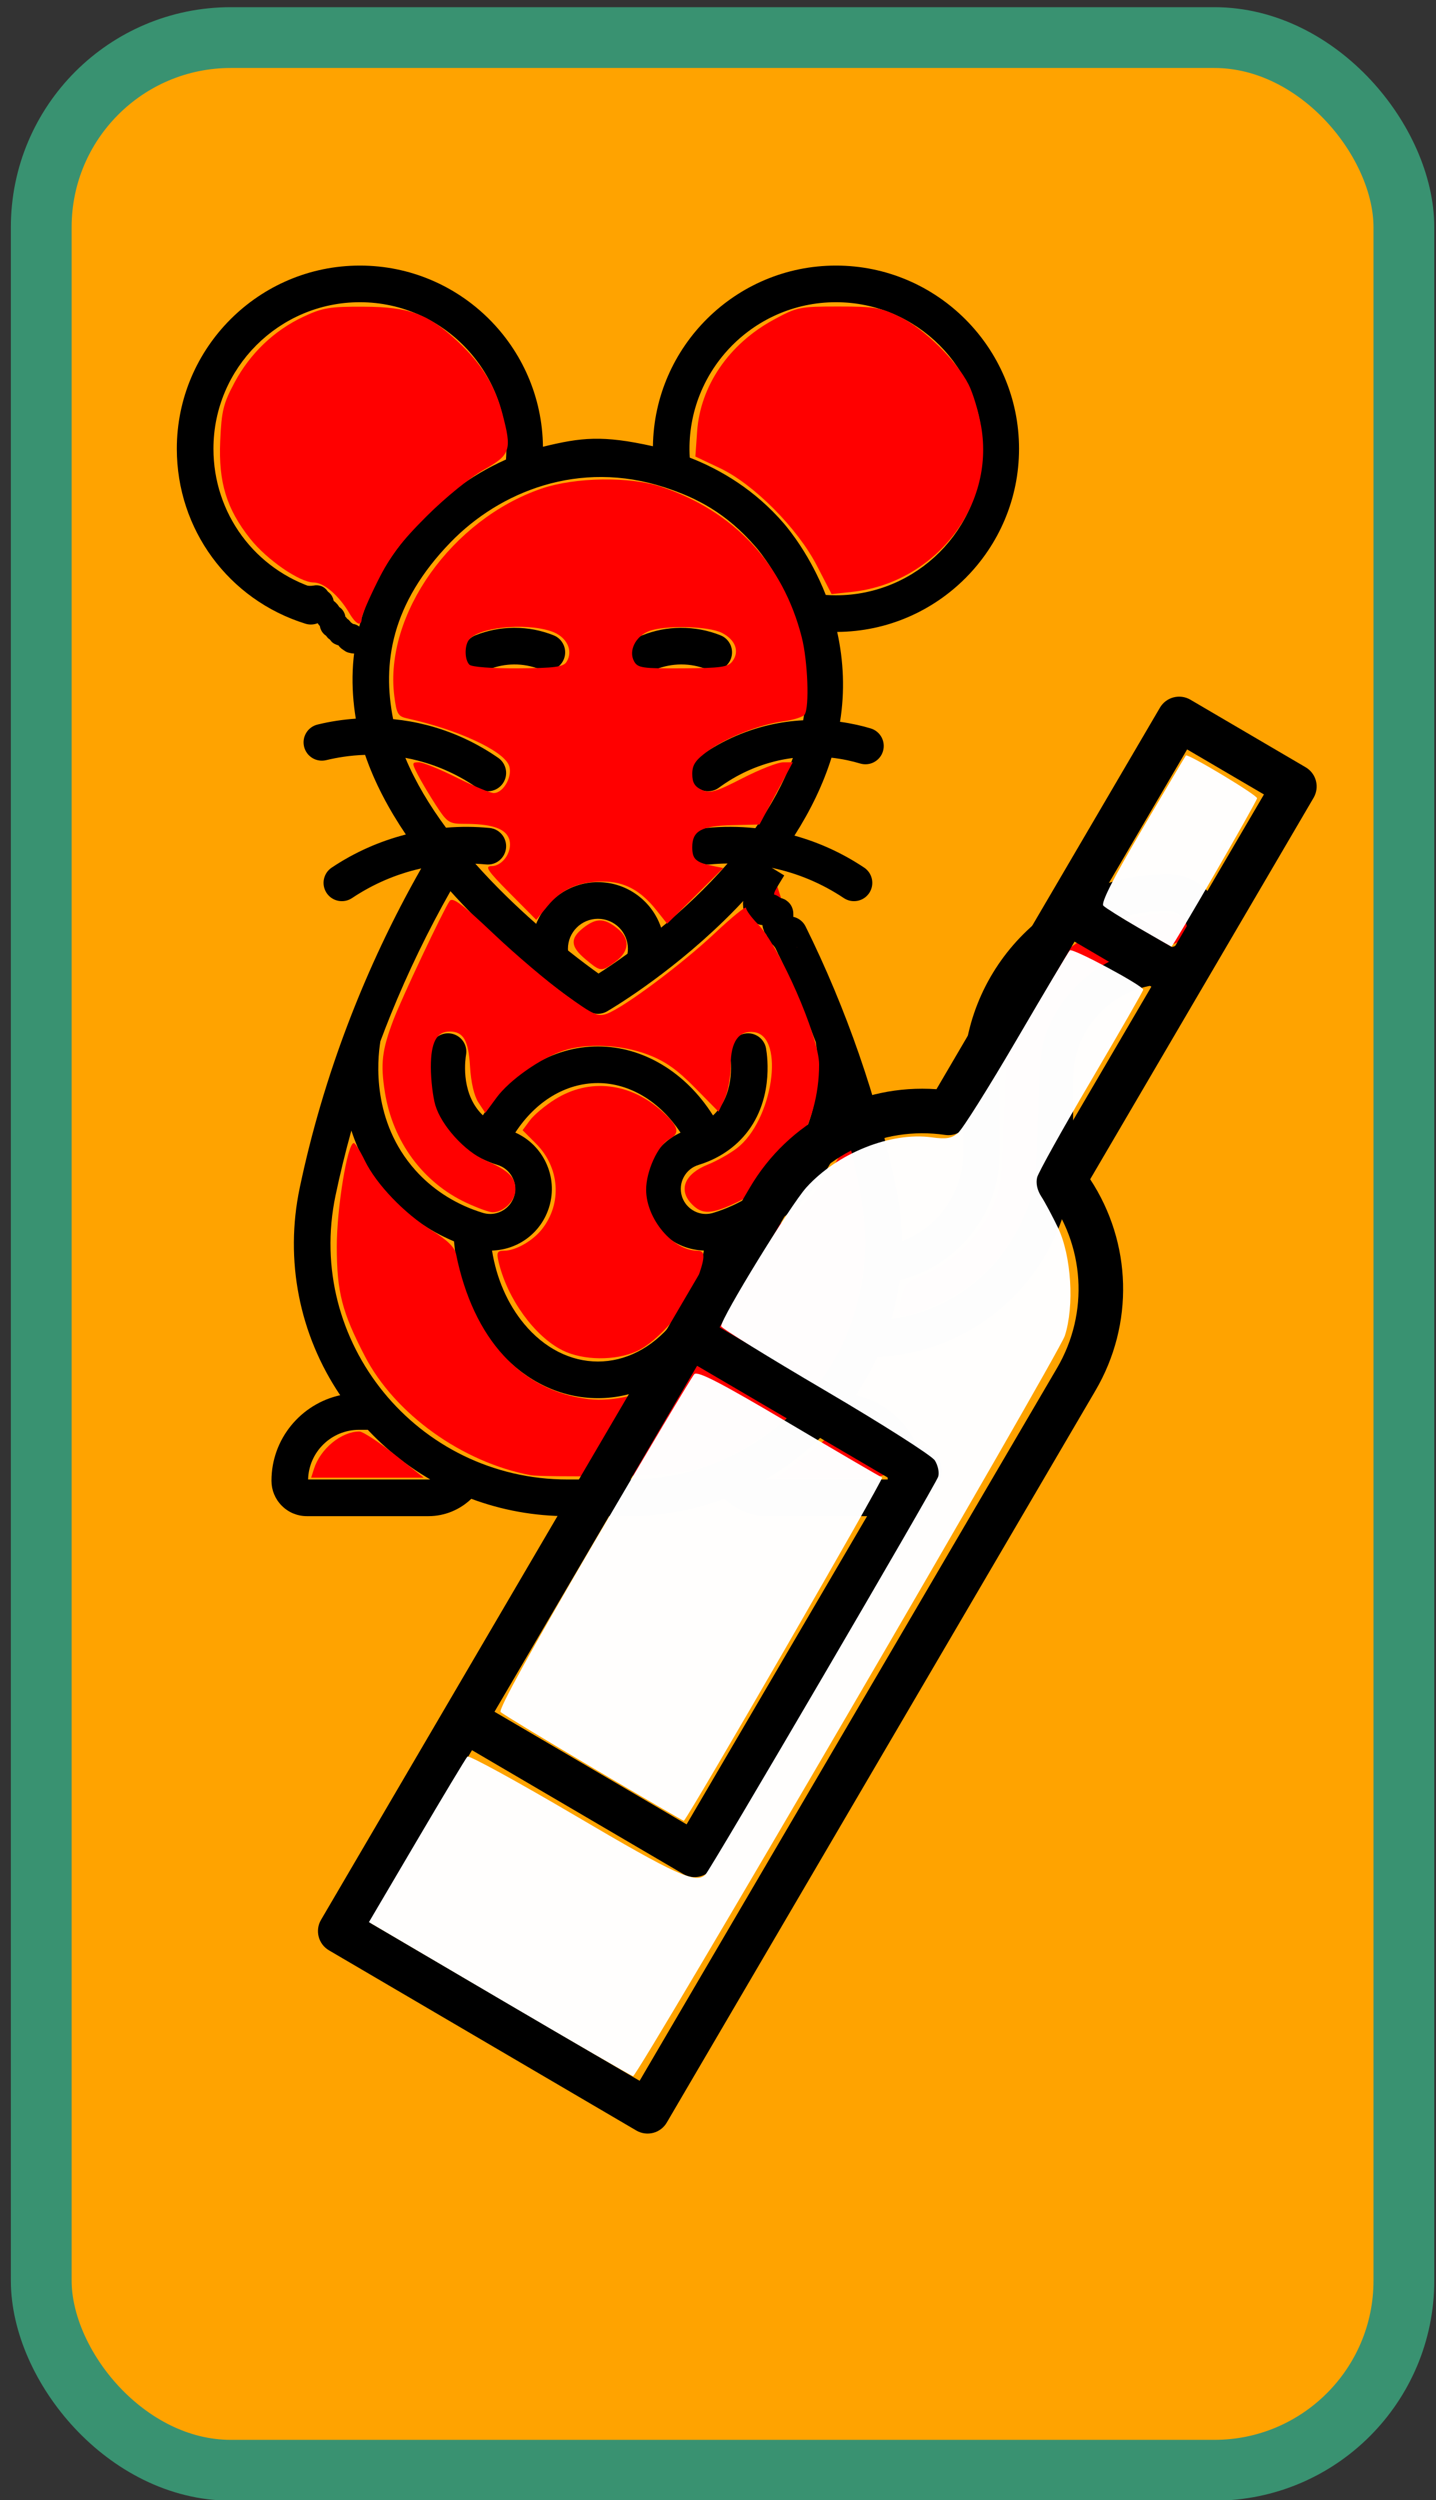 <?xml version="1.0" encoding="UTF-8" standalone="no"?>
<!-- Created with Inkscape (http://www.inkscape.org/) -->

<svg
   xmlns:dc="http://purl.org/dc/elements/1.1/"
   xmlns:cc="http://creativecommons.org/ns#"
   xmlns:rdf="http://www.w3.org/1999/02/22-rdf-syntax-ns#"
   xmlns:svg="http://www.w3.org/2000/svg"
   xmlns="http://www.w3.org/2000/svg"
   xmlns:sodipodi="http://sodipodi.sourceforge.net/DTD/sodipodi-0.dtd"
   xmlns:inkscape="http://www.inkscape.org/namespaces/inkscape"
   width="5cm"
   height="8.7cm"
   viewBox="0 0 50 87"
   version="1.1"
   id="svg8"
   inkscape:version="0.92.4 (5da689c313, 2019-01-14)"
   sodipodi:docname="libro1.svg">
  <rect x="0" y="0" width="50" height="87" fill="#333333" stroke="none"/>
  <defs
     id="defs2" />
  <sodipodi:namedview
     id="base"
     pagecolor="#ffffff"
     bordercolor="#666666"
     borderopacity="1.0"
     inkscape:pageopacity="0.0"
     inkscape:pageshadow="2"
     inkscape:zoom="1.979899"
     inkscape:cx="101.40691"
     inkscape:cy="152.69338"
     inkscape:document-units="mm"
     inkscape:current-layer="g5442"
     showgrid="false"
     inkscape:pagecheckerboard="true"
     units="cm"
     fit-margin-top="0"
     fit-margin-left="0"
     fit-margin-right="0"
     fit-margin-bottom="0"
     inkscape:window-width="1920"
     inkscape:window-height="986"
     inkscape:window-x="-11"
     inkscape:window-y="-11"
     inkscape:window-maximized="1" />
  <g
     inkscape:label="Capa 1"
     inkscape:groupmode="layer"
     id="layer1"
     transform="translate(0,-210)">
    <g
       id="g4628"
       transform="matrix(0.209,0,0,0.209,8.891,240.811)" />
    <g
       id="g4630"
       transform="matrix(0.209,0,0,0.209,8.891,240.811)" />
    <g
       id="g4632"
       transform="matrix(0.209,0,0,0.209,8.891,240.811)" />
    <g
       id="g4634"
       transform="matrix(0.209,0,0,0.209,8.891,240.811)" />
    <g
       id="g4636"
       transform="matrix(0.209,0,0,0.209,8.891,240.811)" />
    <g
       id="g4638"
       transform="matrix(0.209,0,0,0.209,8.891,240.811)" />
    <g
       id="g4640"
       transform="matrix(0.209,0,0,0.209,8.891,240.811)" />
    <g
       id="g4642"
       transform="matrix(0.209,0,0,0.209,8.891,240.811)" />
    <g
       id="g4644"
       transform="matrix(0.209,0,0,0.209,8.891,240.811)" />
    <g
       id="g4646"
       transform="matrix(0.209,0,0,0.209,8.891,240.811)" />
    <g
       id="g4648"
       transform="matrix(0.209,0,0,0.209,8.891,240.811)" />
    <g
       id="g4650"
       transform="matrix(0.209,0,0,0.209,8.891,240.811)" />
    <g
       id="g4652"
       transform="matrix(0.209,0,0,0.209,8.891,240.811)" />
    <g
       id="g4654"
       transform="matrix(0.209,0,0,0.209,8.891,240.811)" />
    <g
       id="g4656"
       transform="matrix(0.209,0,0,0.209,8.891,240.811)" />
    <g
       id="g5442">
      <rect
         ry="6.6"
         rx="6.6"
         y="211.308"
         x="1.436"
         height="84.657"
         width="47.446"
         id="rect4620"
         style="opacity:1;fill:#ffa300;fill-opacity:1;stroke:#399271;stroke-width:2.116;stroke-linecap:round;stroke-linejoin:round;stroke-miterlimit:4;stroke-dasharray:none;stroke-opacity:1" />
      <g
         transform="translate(-46.416,27.497)"
         id="g4762">
        <g
           id="g4685"
           transform="matrix(0.085,0,0,0.085,49.024,191.745)">
          <path
             id="path4683"
             d="m 190.557,165.314 c 3.76,1.496 8.191,-0.3 9.741,-4.196 1.531,-3.849 -0.348,-8.21 -4.196,-9.742 -5.126,-2.04 -10.517,-3.073 -16.027,-3.073 -0.119,0 -0.24,0 -0.36,0.001 -5.392,0.044 -10.667,1.078 -15.677,3.072 -3.849,1.532 -5.727,5.894 -4.195,9.742 1.532,3.849 5.896,5.728 9.742,4.195 3.277,-1.304 6.727,-1.98 10.253,-2.009 3.706,-0.033 7.293,0.647 10.719,2.01 z M 447.75,249.18 c -46.234,0 -83.85,37.615 -83.85,83.85 v 30.05 c 0,16.404 -10.316,30.735 -25.096,36.343 -0.082,-7.268 -0.88,-14.6 -2.394,-21.814 -7.705,-36.708 -20.465,-73.443 -37.081,-107.001 -1.838,-3.712 -6.34,-5.23 -10.05,-3.392 -3.712,1.839 -5.23,6.338 -3.392,10.05 4.74,9.568 9.183,19.439 13.204,29.338 1.525,3.754 2.98,7.541 4.401,11.341 1.321,8.407 3.188,32.693 -14.345,52.384 -7.262,8.154 -16.843,14.209 -27.706,17.511 -0.979,0.297 -1.985,0.448 -2.991,0.448 -4.475,0 -8.51,-2.995 -9.813,-7.284 -0.797,-2.623 -0.524,-5.399 0.767,-7.817 1.291,-2.418 3.447,-4.189 6.07,-4.986 5.057,-1.537 12.343,-4.783 18.344,-11.521 12.45,-13.982 9.93,-32.572 9.298,-36.156 -0.718,-4.079 -4.604,-6.806 -8.688,-6.085 -4.079,0.719 -6.804,4.608 -6.084,8.688 0.258,1.465 2.29,14.573 -5.729,23.579 -0.395,0.444 -0.805,0.852 -1.219,1.248 -11.115,-17.622 -28.569,-28.262 -47.146,-28.262 -18.553,0 -35.995,10.621 -47.118,28.215 -0.398,-0.384 -0.793,-0.775 -1.174,-1.203 -8.019,-9.005 -5.986,-22.113 -5.729,-23.579 0.72,-4.079 -2.005,-7.969 -6.084,-8.688 -4.075,-0.718 -7.969,2.005 -8.688,6.085 -0.632,3.584 -3.152,22.175 9.297,36.156 6.001,6.739 13.289,9.985 18.345,11.521 5.415,1.646 8.481,7.39 6.837,12.804 -1.304,4.289 -5.339,7.284 -9.814,7.284 -1.006,0 -2.012,-0.151 -2.989,-0.447 -0.649,-0.197 -1.293,-0.406 -1.933,-0.623 -0.046,-0.018 -0.094,-0.03 -0.14,-0.047 -10.011,-3.418 -18.839,-9.211 -25.634,-16.842 -17.777,-19.963 -15.612,-44.654 -14.292,-52.727 1.381,-3.685 2.795,-7.357 4.275,-10.999 7.026,-17.305 15.233,-34.235 24.428,-50.477 25.488,28.392 54.128,47.544 56.28,48.965 2.374,1.568 5.427,1.656 7.885,0.235 0.981,-0.567 24.312,-14.155 47.94,-37.168 7.279,-7.09 13.765,-14.304 19.455,-21.598 10.578,2.191 20.553,6.369 29.582,12.398 3.41,2.277 8.082,1.404 10.402,-2.071 2.3,-3.445 1.373,-8.102 -2.072,-10.402 -8.824,-5.894 -18.415,-10.289 -28.563,-13.101 6.76,-10.565 11.844,-21.242 15.18,-31.906 4.556,0.514 8.542,1.427 11.755,2.388 3.972,1.187 8.147,-1.068 9.335,-5.037 1.187,-3.968 -1.068,-8.147 -5.036,-9.334 -3.497,-1.046 -7.739,-2.05 -12.559,-2.702 2.025,-12.493 1.473,-24.942 -1.164,-36.804 41.122,-0.274 74.494,-33.802 74.494,-74.987 0,-41.355 -33.645,-75 -75,-75 -41.012,0 -74.422,33.093 -74.974,73.976 -20.725,-4.63 -29.426,-3.614 -45.047,0.205 C 191.287,33.204 157.831,0 116.75,0 c -41.355,0 -75,33.645 -75,75 0,33.039 21.179,61.823 52.7,71.627 3.854,1.199 8.146,-0.932 9.39,-4.934 1.229,-3.956 -0.979,-8.159 -4.935,-9.389 C 73.69,124.462 56.75,101.433 56.75,75 c 0,-33.084 26.916,-60 60,-60 34.673,0 62.406,29.746 59.836,64.412 -15.515,6.838 -26.778,16.538 -33.465,23.434 -27.626,28.487 -32.235,57.144 -28.054,82.65 -5.259,0.361 -10.506,1.159 -15.669,2.415 -4.024,0.979 -6.494,5.035 -5.516,9.06 0.979,4.024 5.028,6.498 9.061,5.516 4.256,-1.035 9.693,-1.962 15.933,-2.172 3.886,11.397 9.76,22.355 16.693,32.609 -10.818,2.779 -21.031,7.319 -30.377,13.561 -3.445,2.3 -4.372,6.958 -2.072,10.402 2.319,3.474 6.996,4.346 10.402,2.071 8.588,-5.735 18.024,-9.8 28.049,-12.082 0.096,-0.022 0.193,-0.038 0.29,-0.06 -23.117,40.586 -40.182,85.152 -49.77,130.793 -6.223,29.624 -0.178,60.031 16.587,84.882 -16.082,3.531 -28.157,17.883 -28.157,35.01 0,3.874 1.509,7.516 4.226,10.232 2.73,2.752 6.379,4.268 10.274,4.268 h 49.851 c 6.587,0 12.871,-2.624 17.513,-7.104 12.451,4.648 25.8,7.103 39.515,7.103 h 24.7 c 13.894,0 27.202,-2.525 39.494,-7.126 4.644,4.494 10.939,7.126 17.537,7.126 h 49.851 c 3.896,0 7.544,-1.516 10.252,-4.246 2.739,-2.738 4.248,-6.38 4.248,-10.254 0,-17.11 -12.052,-31.45 -28.111,-34.999 3.349,-4.955 6.307,-10.191 8.831,-15.663 44.547,-1.92 80.2,-38.747 80.2,-83.757 v -30.05 c 0,-21.422 17.428,-38.85 38.85,-38.85 12.406,0 22.5,-10.093 22.5,-22.5 0,-12.407 -10.096,-22.501 -22.502,-22.501 z m -221.388,32.555 c -4.94,3.585 -9.066,6.331 -11.869,8.126 -2.899,-2.073 -7.254,-5.284 -12.486,-9.441 -0.015,-0.239 -0.047,-0.482 -0.047,-0.719 0,-6.764 5.514,-12.266 12.291,-12.266 6.777,0 12.291,5.502 12.291,12.266 -0.001,0.677 -0.062,1.357 -0.18,2.034 z M 311.75,15 c 33.084,0 60,26.916 60,60 0,33.084 -26.916,60 -60,60 -1.396,0 -2.785,-0.05 -4.16,-0.145 -6.287,-15.997 -14.836,-26.553 -17.21,-29.303 C 278.525,91.827 264.584,83.579 251.862,78.623 249.782,44.14 277.235,15 311.75,15 Z M 135.368,201.539 c 1.7,0.315 3.424,0.687 5.174,1.142 8.683,2.255 16.867,6.023 24.326,11.2 3.369,2.338 8.057,1.544 10.438,-1.885 2.362,-3.403 1.518,-8.076 -1.885,-10.438 -8.916,-6.188 -18.709,-10.694 -29.107,-13.396 -4.572,-1.187 -9.243,-2.008 -13.959,-2.466 -4.496,-22.736 -0.925,-47.188 23.535,-72.409 20.13,-20.757 52.659,-33.954 87.711,-22.482 12.884,4.217 25.174,10.363 37.428,24.55 1.365,1.58 10.331,12.36 15.988,28.807 0.037,0.113 0.074,0.226 0.117,0.337 4.636,11.972 5.641,28.195 3.186,41.668 -4.42,0.227 -9.084,0.821 -13.942,1.949 -10.646,2.472 -20.556,7.032 -29.454,13.554 -3.341,2.449 -4.064,7.142 -1.615,10.483 2.466,3.364 7.171,4.043 10.482,1.616 7.254,-5.316 15.321,-9.031 23.979,-11.042 2.16,-0.501 4.27,-0.863 6.333,-1.13 -3.738,10.214 -9.119,19.841 -15.37,28.739 -6.663,-0.706 -13.39,-0.738 -20.105,-0.081 -4.123,0.403 -7.138,4.072 -6.735,8.194 0.403,4.122 4.063,7.14 8.194,6.734 2.423,-0.237 4.846,-0.36 7.267,-0.387 -8.892,10.185 -18.488,19.05 -27.222,26.27 -3.624,-10.814 -13.853,-18.632 -25.88,-18.632 -11.44,0 -21.253,7.073 -25.303,17.069 -7.969,-7.008 -16.674,-15.347 -24.924,-24.62 1.464,0.067 2.928,0.157 4.392,0.3 4.123,0.411 7.791,-2.612 8.194,-6.734 0.402,-4.123 -2.612,-7.791 -6.735,-8.194 -5.965,-0.583 -11.936,-0.608 -17.863,-0.116 -6.678,-9.031 -12.502,-18.655 -16.645,-28.6 z m 58.92,183.825 c 3.739,-12.309 -2.417,-25.303 -13.879,-30.409 8.38,-12.818 20.61,-20.265 33.841,-20.265 13.024,0 25.466,7.613 33.836,20.3 -11.412,5.131 -17.533,18.093 -13.801,30.374 3.177,10.458 12.502,17.548 23.351,17.89 -1.833,11.448 -6.372,21.902 -13.184,30.08 -8.254,9.909 -18.979,15.366 -30.202,15.366 -11.224,0 -21.95,-5.459 -30.205,-15.372 -6.81,-8.178 -11.348,-18.628 -13.18,-30.071 10.88,-0.312 20.239,-7.412 23.423,-17.893 z M 144.87,497 H 95.525 c 0.267,-11.267 9.515,-20.35 20.845,-20.35 h 3.617 c 7.566,8.061 16.181,14.879 25.564,20.306 -0.226,0.015 -0.45,0.044 -0.681,0.044 z m 188.105,0 H 283.63 c -0.253,0 -0.5,-0.03 -0.749,-0.048 9.529,-5.504 18.168,-12.361 25.654,-20.302 h 3.595 c 11.33,0 20.578,9.083 20.845,20.35 z M 226.6,497 h -24.7 c -61.877,-10e-4 -107.672,-56.586 -95.131,-116.309 1.87,-8.906 4.045,-17.771 6.484,-26.571 2.816,8.688 7.463,17.752 14.97,26.184 7.378,8.286 16.634,14.831 27.076,19.197 3.184,36.384 28.309,64.199 58.95,64.199 30.628,0 55.75,-27.8 58.948,-64.167 10.472,-4.366 19.754,-10.923 27.152,-19.229 7.473,-8.392 12.11,-17.411 14.93,-26.062 2.425,8.76 4.589,17.584 6.451,26.449 C 334.124,439.71 288.048,497.224 226.6,497 Z M 447.75,279.18 c -29.692,0 -53.85,24.157 -53.85,53.85 v 30.05 c 0,34.755 -25.891,63.56 -59.395,68.185 1.486,-5.15 2.604,-10.453 3.33,-15.876 23.784,-5.809 41.065,-27.318 41.065,-52.308 v -30.05 c 0,-37.964 30.886,-68.85 68.85,-68.85 4.136,0 7.5,3.364 7.5,7.5 0,4.136 -3.364,7.499 -7.5,7.499 z M 237.943,165.314 c 3.279,-1.305 6.729,-1.98 10.254,-2.009 0.078,-0.001 0.157,-0.001 0.236,-0.001 3.604,0 7.131,0.676 10.482,2.01 3.76,1.497 8.192,-0.299 9.742,-4.195 1.531,-3.848 -0.347,-8.21 -4.195,-9.742 -5.236,-2.084 -10.73,-3.099 -16.389,-3.072 -5.391,0.044 -10.664,1.077 -15.676,3.071 -3.849,1.531 -5.728,5.893 -4.196,9.742 1.533,3.849 5.897,5.727 9.742,4.196 z"
             inkscape:connector-curvature="0" />
        </g>
        <path
           style="opacity:1;fill:#ff0000;fill-opacity:1;stroke:none;stroke-width:0;stroke-linecap:round;stroke-linejoin:round;stroke-miterlimit:4;stroke-dasharray:none;stroke-opacity:1"
           d="m 293.527,66.864 c 0.468,-2.047 0.704,-2.292 3.219,-3.334 3.503,-1.452 6.965,-4.843 8.664,-8.488 1.257,-2.696 1.368,-3.513 1.657,-12.233 0.261,-7.862 0.482,-9.783 1.391,-12.11 2.962,-7.581 8.908,-12.651 16.614,-14.168 3.652,-0.718 5.493,-0.39 5.954,1.061 0.547,1.723 -0.942,2.823 -4.226,3.12 -5.656,0.513 -11.112,4.477 -13.626,9.899 -1.226,2.645 -1.345,3.533 -1.635,12.197 -0.263,7.883 -0.482,9.776 -1.399,12.11 -2.407,6.129 -6.671,10.502 -12.628,12.952 -4.256,1.75 -4.597,1.664 -3.986,-1.007 z"
           id="path4708"
           inkscape:connector-curvature="0"
           transform="matrix(0.265,0,0,0.265,0,210)" />
        <path
           style="opacity:1;fill:#ff0000;fill-opacity:1;stroke:none;stroke-width:2.033;stroke-linecap:round;stroke-linejoin:round;stroke-miterlimit:4;stroke-dasharray:none;stroke-opacity:1"
           d="m 221.046,-23.257 c -1.365,-2.31 -3.348,-4.013 -4.674,-4.013 -1.832,0 -6.171,-2.993 -8.368,-5.773 -3.084,-3.902 -4.15,-7.382 -3.915,-12.789 0.173,-3.981 0.407,-4.938 1.887,-7.703 2.046,-3.824 5.191,-6.828 9.035,-8.63 2.521,-1.182 3.475,-1.341 7.917,-1.32 6.04,0.028 8.491,0.938 12.421,4.615 3.043,2.846 4.832,5.737 5.799,9.37 1.298,4.875 1.107,5.456 -2.452,7.444 -1.784,0.997 -5.012,3.619 -7.471,6.069 -3.387,3.375 -4.788,5.231 -6.44,8.531 -1.161,2.32 -2.111,4.532 -2.111,4.917 0,1.128 -0.729,0.807 -1.629,-0.718 z"
           id="path4718"
           inkscape:connector-curvature="0"
           transform="matrix(0.265,0,0,0.265,0,210)" />
        <path
           style="opacity:1;fill:#ff0000;fill-opacity:1;stroke:none;stroke-width:2.033;stroke-linecap:round;stroke-linejoin:round;stroke-miterlimit:4;stroke-dasharray:none;stroke-opacity:1"
           d="m 282.489,-29.479 c -2.554,-4.935 -8.302,-10.708 -12.764,-12.818 l -3.204,-1.515 0.231,-3.283 c 0.422,-6.009 4.184,-11.499 10.062,-14.686 3.054,-1.656 3.411,-1.729 8.492,-1.729 4.767,0 5.59,0.141 8.138,1.393 3.176,1.56 7.366,5.69 8.976,8.847 0.585,1.146 1.332,3.654 1.661,5.573 1.797,10.478 -6.117,20.524 -17.073,21.673 l -2.59,0.272 z"
           id="path4720"
           inkscape:connector-curvature="0"
           transform="matrix(0.265,0,0,0.265,0,210)" />
        <g
           id="g4737">
          <path
             transform="matrix(0.265,0,0,0.265,0,210)"
             inkscape:connector-curvature="0"
             id="path4704"
             d="m 261.382,15.741 c -2.081,-2.608 -4.204,-3.738 -7.029,-3.74 -3.184,-0.003 -5.407,0.982 -7.242,3.209 l -1.501,1.821 -3.499,-3.526 c -2.887,-2.909 -3.304,-3.526 -2.387,-3.526 1.609,0 2.951,-2.22 2.26,-3.737 -0.577,-1.266 -2.362,-1.819 -5.869,-1.819 -1.939,0 -2.205,-0.175 -3.654,-2.399 -0.859,-1.32 -1.941,-3.138 -2.404,-4.041 -0.806,-1.573 -0.801,-1.641 0.123,-1.641 0.531,0 2.781,0.909 5.001,2.02 2.22,1.111 4.4,2.02 4.845,2.02 1.332,0 2.585,-2.359 1.97,-3.708 -0.89,-1.952 -6.828,-4.664 -13.35,-6.097 -1.199,-0.263 -1.39,-0.599 -1.685,-2.957 -1.334,-10.678 7.561,-23.187 19.356,-27.222 4.401,-1.505 11.631,-1.607 15.754,-0.222 9.52,3.199 15.966,10.103 18.424,19.73 0.799,3.129 1.027,9.208 0.382,10.17 -0.204,0.305 -1.419,0.694 -2.7,0.865 -3.211,0.429 -7.517,2.111 -9.993,3.905 -1.637,1.186 -2.073,1.822 -2.073,3.025 0,1.131 0.322,1.67 1.253,2.094 1.086,0.495 1.796,0.292 5.343,-1.526 2.249,-1.153 4.658,-2.097 5.352,-2.097 h 1.262 l -2.186,4.085 -2.186,4.085 -3.585,0.082 c -4.054,0.092 -5.254,0.753 -5.254,2.892 0,1.569 0.465,2.003 2.621,2.448 l 1.447,0.298 -3.681,3.655 -3.681,3.655 z m -11.791,-32.579 c 0.948,-1.503 0.01,-3.358 -2.038,-4.034 -3.556,-1.174 -9.769,-0.481 -10.843,1.209 -0.549,0.863 -0.483,2.584 0.122,3.189 0.3,0.3 2.99,0.502 6.385,0.48 4.792,-0.032 5.959,-0.187 6.374,-0.845 z m 21.813,-0.102 c 0.943,-1.29 0.385,-2.793 -1.375,-3.703 -1.755,-0.908 -7.488,-1.05 -9.604,-0.238 -1.758,0.675 -2.704,2.567 -1.969,3.94 0.48,0.896 1.069,0.983 6.406,0.948 5.045,-0.034 5.972,-0.168 6.541,-0.947 z"
             style="opacity:1;fill:#ff0000;fill-opacity:1;stroke:none;stroke-width:0;stroke-linecap:round;stroke-linejoin:round;stroke-miterlimit:4;stroke-dasharray:none;stroke-opacity:1" />
          <path
             transform="matrix(0.265,0,0,0.265,0,210)"
             inkscape:connector-curvature="0"
             id="path4706"
             d="m 249.086,73.576 c -3.703,-1.833 -7.326,-6.859 -8.434,-11.7 -0.268,-1.17 -0.153,-1.389 0.727,-1.389 1.507,0 3.772,-1.286 4.989,-2.834 2.674,-3.399 2.342,-8.103 -0.791,-11.237 l -1.757,-1.757 0.967,-1.304 c 0.532,-0.717 2.026,-1.962 3.321,-2.767 4.498,-2.797 9.855,-2.189 14.042,1.594 2.181,1.97 2.41,2.867 0.934,3.657 -1.477,0.79 -3.032,4.19 -3.032,6.629 0,3.842 3.526,8.019 6.769,8.019 1.068,0 1.019,0.913 -0.23,4.25 -1.262,3.372 -5.021,7.689 -7.791,8.948 -2.794,1.269 -7.026,1.222 -9.713,-0.109 z"
             style="opacity:1;fill:#ff0000;fill-opacity:1;stroke:none;stroke-width:0;stroke-linecap:round;stroke-linejoin:round;stroke-miterlimit:4;stroke-dasharray:none;stroke-opacity:1" />
          <path
             transform="matrix(0.265,0,0,0.265,0,210)"
             inkscape:connector-curvature="0"
             id="path4710"
             d="m 216.401,89.15 c 0.84,-2.656 3.595,-4.924 5.98,-4.924 0.448,0 2.531,1.364 4.629,3.03 l 3.814,3.03 h -7.391 -7.391 z"
             style="opacity:1;fill:#ff0000;fill-opacity:1;stroke:none;stroke-width:0;stroke-linecap:round;stroke-linejoin:round;stroke-miterlimit:4;stroke-dasharray:none;stroke-opacity:1" />
          <path
             transform="matrix(0.265,0,0,0.265,0,210)"
             inkscape:connector-curvature="0"
             id="path4712"
             d="m 280.073,88.101 c 1.628,-1.202 3.272,-2.566 3.653,-3.03 1.392,-1.698 5.498,-0.383 7.123,2.281 1.778,2.916 1.739,2.935 -6.356,2.935 h -7.379 z"
             style="opacity:1;fill:#ff0000;fill-opacity:1;stroke:none;stroke-width:0;stroke-linecap:round;stroke-linejoin:round;stroke-miterlimit:4;stroke-dasharray:none;stroke-opacity:1" />
          <path
             inkscape:connector-curvature="0"
             id="path4714"
             d="m 56.394,203.322 c 0.312,0 0.624,0 0.935,0 0.045,0 0.134,-0.044 0.134,0 0,0.044 -0.165,-0.032 -0.134,0 0.07,0.07 0.197,0.063 0.267,0.134 0.032,0.032 -0.02,0.094 0,0.134 0.056,0.113 0.211,0.155 0.267,0.267 0.02,0.04 -0.032,0.102 0,0.134 0.032,0.032 0.102,-0.032 0.134,0 0.063,0.063 -0.063,0.204 0,0.267 0.032,0.032 0.102,-0.032 0.134,0 0.032,0.032 -0.032,0.102 0,0.134 0.032,0.032 0.102,-0.032 0.134,0 0.032,0.032 -0.032,0.102 0,0.134 0.032,0.032 0.094,-0.02 0.134,0 0.056,0.028 0.077,0.105 0.134,0.134 0.04,0.02 0.134,-0.044 0.134,0 0,0.045 -0.134,-0.044 -0.134,0 0,0.063 0.077,0.105 0.134,0.134 0.04,0.02 0.134,-0.045 0.134,0 0,0.044 -0.178,0 -0.134,0 0.223,0 0.445,0 0.668,0"
             style="fill:none;stroke:#000000;stroke-width:0.865;stroke-linecap:butt;stroke-linejoin:miter;stroke-miterlimit:4;stroke-dasharray:none;stroke-opacity:1" />
          <path
             inkscape:connector-curvature="0"
             id="path4716"
             d="m 73.268,212.69 c -0.423,0.69 -0.437,0.679 -0.437,1.189 0,0.045 -0.032,0.102 0,0.134 0.032,0.032 0.102,-0.032 0.134,0 0.032,0.032 -0.032,0.102 0,0.134 0.063,0.063 0.188,-0.04 0.267,0 0.056,0.028 0.077,0.105 0.134,0.134 0.04,0.02 0.102,-0.032 0.134,0 0.027,0.027 -0.026,0.348 0,0.401 0.028,0.056 0.105,0.077 0.134,0.134 0.02,0.04 -0.032,0.102 0,0.134 0.032,0.032 0.102,-0.032 0.134,0 0.032,0.032 -0.032,0.102 0,0.134 0.032,0.032 0.102,-0.032 0.134,0 0.032,0.032 -0.032,0.102 0,0.134 0.032,0.032 0.102,-0.032 0.134,0 0.132,0.132 -0.274,0.267 0.134,0.267"
             style="fill:#ff0000;stroke:#000000;stroke-width:1.065;stroke-linecap:butt;stroke-linejoin:miter;stroke-miterlimit:4;stroke-dasharray:none;stroke-opacity:1" />
          <path
             transform="matrix(0.265,0,0,0.265,0,210)"
             inkscape:connector-curvature="0"
             id="path4722"
             d="m 236.445,54.195 c -5.712,-2.659 -9.68,-8.039 -10.717,-14.53 -0.596,-3.734 -0.387,-5.514 1.117,-9.483 1.07,-2.826 6.498,-14.309 7.382,-15.618 0.383,-0.566 1.604,0.342 5.787,4.306 2.916,2.763 7.165,6.366 9.442,8.005 3.695,2.66 4.284,2.926 5.474,2.475 2.274,-0.863 9.846,-6.516 14.149,-10.565 2.257,-2.124 4.104,-3.618 4.104,-3.321 0,0.297 0.683,1.239 1.518,2.093 2.884,2.951 8.078,14.826 8.078,18.471 0,7.923 -4.228,14.985 -10.845,18.115 -3.288,1.556 -4.49,1.614 -5.823,0.281 -1.887,-1.887 -1.052,-4.015 2.065,-5.262 1.152,-0.461 2.858,-1.42 3.79,-2.131 4.723,-3.602 6.389,-14.663 2.298,-15.249 -2.014,-0.288 -3.102,1.233 -3.102,4.336 0,1.512 -0.359,3.506 -0.798,4.431 l -0.798,1.681 -3.117,-3.168 c -2.322,-2.361 -3.889,-3.463 -6.147,-4.326 -3.478,-1.328 -8.024,-1.546 -11.112,-0.531 -2.988,0.981 -7.09,3.859 -8.783,6.162 l -1.489,2.025 -0.905,-1.382 c -0.563,-0.86 -0.978,-2.642 -1.098,-4.716 -0.199,-3.437 -0.876,-4.597 -2.684,-4.597 -1.707,0 -2.465,1.43 -2.465,4.649 0,1.684 0.267,3.954 0.594,5.045 0.799,2.668 3.886,6.066 6.563,7.226 3.041,1.317 3.955,2.204 3.955,3.838 0,1.456 -1.55,2.985 -3.017,2.976 -0.424,-0.003 -1.962,-0.559 -3.417,-1.237 z"
             style="opacity:1;fill:#ff0000;fill-opacity:1;stroke:none;stroke-width:2.033;stroke-linecap:round;stroke-linejoin:round;stroke-miterlimit:4;stroke-dasharray:none;stroke-opacity:1" />
          <path
             transform="matrix(0.265,0,0,0.265,0,210)"
             inkscape:connector-curvature="0"
             id="path4724"
             d="m 252.092,22.214 c -1.99,-1.663 -2.07,-2.729 -0.306,-4.117 1.679,-1.321 2.731,-1.321 4.409,0 1.764,1.388 1.703,3.034 -0.164,4.414 -1.867,1.38 -1.938,1.375 -3.939,-0.297 z"
             style="opacity:1;fill:#ff0000;fill-opacity:1;stroke:none;stroke-width:2.033;stroke-linecap:round;stroke-linejoin:round;stroke-miterlimit:4;stroke-dasharray:none;stroke-opacity:1" />
          <path
             transform="matrix(0.265,0,0,0.265,0,210)"
             inkscape:connector-curvature="0"
             id="path4726"
             d="m 244.899,89.961 c -8.983,-1.669 -17.86,-8.029 -21.796,-15.615 -3.01,-5.802 -3.686,-8.428 -3.698,-14.364 -0.01,-5.023 1.401,-13.637 2.233,-13.637 0.182,0 0.835,1.036 1.45,2.303 1.506,3.101 5.199,6.954 8.784,9.167 2.066,1.275 3.025,2.209 3.211,3.129 2.257,11.132 8.536,17.983 17.44,19.03 3.238,0.381 7.53,-0.653 10.492,-2.527 4.521,-2.86 8.554,-9.103 9.725,-15.053 0.55,-2.792 0.665,-2.946 3.355,-4.464 3.482,-1.965 7.095,-5.693 9.052,-9.34 l 1.502,-2.798 1.154,5.089 c 3.312,14.607 -1.961,27.745 -14.084,35.091 -5.59,3.387 -8.324,3.997 -18.466,4.117 -5,0.059 -9.66,0.002 -10.354,-0.127 z"
             style="opacity:1;fill:#ff0000;fill-opacity:1;stroke:none;stroke-width:2.033;stroke-linecap:round;stroke-linejoin:round;stroke-miterlimit:4;stroke-dasharray:none;stroke-opacity:1" />
        </g>
      </g>
      <g
         transform="matrix(0.203,-0.053,0.053,0.203,2.454,244.296)"
         id="g4626">
        <g
           id="g4624">
          <path
             inkscape:connector-curvature="0"
             d="M 207.485,16.759 191.809,1.083 c -1.443,-1.443 -3.781,-1.443 -5.225,0 l -26.122,26.12 c -10e-4,0.002 -0.004,0.002 -0.004,0.002 l -25.743,25.742 c -11.951,-4.036 -25.108,-1.018 -34.131,8.005 L 1.082,160.455 c -1.443,1.443 -1.443,3.781 0,5.225 l 41.802,41.802 c 0.722,0.722 1.667,1.083 2.612,1.083 0.945,0 1.891,-0.361 2.612,-1.083 l 99.503,-99.501 c 9.035,-9.035 12.052,-22.196 8.012,-34.138 L 181.35,48.114 c 0.001,-0.002 0.004,-0.002 0.004,-0.002 l 26.129,-26.128 c 0.693,-0.693 1.083,-1.633 1.083,-2.612 0.002,-0.98 -0.388,-1.92 -1.081,-2.613 z M 84.687,87.3 110.815,113.428 63.786,160.457 37.658,134.329 Z m 64.021,-16.993 c -1.063,1.064 -1.375,2.668 -0.789,4.054 4.135,9.753 1.963,20.899 -5.532,28.396 l -96.89,96.888 -36.577,-36.578 23.513,-23.514 28.741,28.74 c 0.722,0.722 1.667,1.083 2.612,1.083 0.945,0 1.891,-0.361 2.612,-1.083 l 52.254,-52.254 c 1.443,-1.443 1.443,-3.781 0,-5.225 L 89.911,82.074 105.808,66.177 c 7.486,-7.484 18.632,-9.656 28.392,-5.526 1.384,0.588 2.986,0.272 4.052,-0.79 l 24.815,-24.815 10.451,10.451 z m 30.038,-30.035 -10.451,-10.451 20.902,-20.9 10.451,10.451 z"
             id="path4622" />
        </g>
      </g>
      <path
         inkscape:connector-curvature="0"
         id="path4696"
         d="m 17.408,279.57 -4.562,-2.68 1.666,-2.83 c 0.916,-1.557 1.709,-2.875 1.762,-2.93 0.053,-0.055 1.747,0.872 3.765,2.06 3.53,2.079 4.202,2.381 4.529,2.039 0.195,-0.204 8.008,-13.555 8.098,-13.838 0.046,-0.145 -0.007,-0.4 -0.119,-0.571 -0.111,-0.169 -1.83,-1.264 -3.82,-2.432 -1.99,-1.168 -3.618,-2.174 -3.618,-2.235 -5.6e-5,-0.288 2.412,-4.214 2.966,-4.828 1.081,-1.198 2.941,-1.941 4.367,-1.745 0.505,0.07 0.691,0.038 0.918,-0.156 0.157,-0.134 1.076,-1.596 2.043,-3.25 0.967,-1.654 1.798,-3.05 1.848,-3.102 0.087,-0.092 2.548,1.226 2.555,1.369 0.002,0.039 -0.81,1.452 -1.803,3.14 -0.993,1.688 -1.844,3.214 -1.89,3.39 -0.052,0.2 0.002,0.451 0.144,0.668 0.125,0.192 0.386,0.679 0.58,1.083 0.467,0.974 0.577,2.727 0.238,3.766 -0.211,0.646 -14.871,25.771 -15.033,25.764 -0.04,-0.002 -2.125,-1.209 -4.634,-2.682 z"
         style="opacity:1;fill:#ffffff;fill-opacity:0.992;stroke:none;stroke-width:0;stroke-linecap:round;stroke-linejoin:round;stroke-miterlimit:4;stroke-dasharray:none;stroke-opacity:1" />
      <path
         inkscape:connector-curvature="0"
         id="path4698"
         d="m 39.66,242.298 c -0.607,-0.352 -1.166,-0.702 -1.241,-0.778 -0.094,-0.094 0.332,-0.935 1.35,-2.664 0.818,-1.39 1.504,-2.544 1.525,-2.565 0.07,-0.071 2.474,1.374 2.476,1.488 0.002,0.101 -2.927,5.169 -2.983,5.162 -0.012,-0.002 -0.519,-0.291 -1.126,-0.643 z"
         style="opacity:1;fill:#ffffff;fill-opacity:0.992;stroke:none;stroke-width:0;stroke-linecap:round;stroke-linejoin:round;stroke-miterlimit:4;stroke-dasharray:none;stroke-opacity:1" />
      <path
         inkscape:connector-curvature="0"
         id="path4700"
         d="m 20.676,271.544 c -1.714,-1.011 -3.174,-1.896 -3.245,-1.967 -0.083,-0.083 1.07,-2.175 3.232,-5.864 1.849,-3.154 3.429,-5.806 3.512,-5.892 0.115,-0.119 0.913,0.294 3.292,1.701 1.727,1.022 3.189,1.875 3.248,1.896 0.075,0.027 -6.699,11.748 -6.904,11.946 -0.011,0.01 -1.421,-0.809 -3.135,-1.82 z"
         style="opacity:0.99;fill:#ffffff;fill-opacity:1;stroke:none;stroke-width:0;stroke-linecap:round;stroke-linejoin:round;stroke-miterlimit:4;stroke-dasharray:none;stroke-opacity:1" />
      <path
         inkscape:connector-curvature="0"
         id="path4778"
         d="M 6.436,294.616 C 4.516,294.013 3.045,292.343 2.663,290.332 2.55,289.741 2.521,279.982 2.55,253.115 l 0.039,-36.415 0.3,-0.735 c 0.611,-1.499 1.729,-2.58 3.343,-3.232 l 0.767,-0.31 17.306,-0.039 c 11.283,-0.025 17.701,0.009 18.442,0.099 2.658,0.322 4.581,2.151 4.951,4.71 0.173,1.2 0.161,71.665 -0.013,72.868 -0.271,1.876 -1.394,3.438 -3.058,4.251 l -0.878,0.43 -18.375,0.025 c -14.931,0.021 -18.48,-0.008 -18.938,-0.152 z M 22.883,283.684 c 0.284,-0.258 14.642,-24.556 15.436,-26.121 0.895,-1.765 0.892,-3.95 -0.01,-5.941 l -0.404,-0.892 0.693,-1.2 c 0.488,-0.845 0.804,-1.247 1.069,-1.356 0.207,-0.086 0.544,-0.332 0.75,-0.547 0.306,-0.32 0.385,-0.541 0.434,-1.211 0.057,-0.782 0.17,-1.008 2.447,-4.875 2.449,-4.157 2.64,-4.604 2.154,-5.024 -0.546,-0.472 -4.247,-2.545 -4.544,-2.545 -0.179,0 -0.421,0.096 -0.539,0.214 -0.118,0.118 -1.938,3.146 -4.045,6.729 l -3.831,6.515 -1.191,0.16 c -1.285,0.172 -2.322,0.523 -3.094,1.048 -0.267,0.182 -0.527,0.286 -0.576,0.232 -0.05,-0.054 -0.349,-0.692 -0.665,-1.416 -0.316,-0.725 -0.684,-1.386 -0.817,-1.469 -0.133,-0.083 -0.242,-0.219 -0.242,-0.303 0,-0.084 -0.09,-0.227 -0.2,-0.318 -0.226,-0.187 -0.256,-0.507 -0.075,-0.793 0.1,-0.158 0.323,-0.092 1.277,0.376 1.102,0.541 1.172,0.558 1.48,0.355 0.765,-0.501 0.122,-1.319 -1.52,-1.933 l -0.785,-0.294 0.58,-1.155 c 0.319,-0.635 0.58,-1.227 0.58,-1.314 0,-0.118 0.146,-0.126 0.564,-0.032 0.761,0.171 1.15,0.054 1.258,-0.378 0.125,-0.499 -0.087,-0.752 -0.8,-0.953 l -0.62,-0.175 -0.02,-1.329 c -0.011,-0.731 -0.026,-1.403 -0.033,-1.495 -0.008,-0.104 0.262,-0.201 0.722,-0.26 1.509,-0.192 2.78,-0.864 3.821,-2.021 2.351,-2.615 2.188,-6.612 -0.368,-8.978 -2.573,-2.382 -6.367,-2.326 -8.874,0.133 -0.952,0.933 -1.56,2.089 -1.808,3.436 l -0.165,0.896 -0.613,-0.088 c -0.836,-0.12 -1.555,-0.12 -2.354,-2.6e-4 l -0.672,0.101 -0.145,-0.903 c -0.213,-1.321 -0.759,-2.361 -1.778,-3.387 -2.551,-2.567 -6.452,-2.59 -9.036,-0.055 -2.527,2.479 -2.547,6.551 -0.045,9.054 0.749,0.75 2.406,1.704 2.957,1.704 0.131,0 0.238,0.056 0.238,0.125 0,0.069 0.241,0.294 0.535,0.501 l 0.535,0.376 -0.034,1.068 -0.034,1.068 -0.665,0.095 c -0.925,0.132 -1.303,0.727 -0.789,1.241 0.175,0.175 0.385,0.2 1.102,0.132 l 0.886,-0.085 0.259,0.646 c 0.143,0.356 0.428,0.935 0.635,1.287 0.43,0.733 0.438,0.763 0.202,0.763 -0.096,0 -0.663,0.236 -1.26,0.525 -1.18,0.571 -1.489,0.918 -1.261,1.418 0.237,0.521 0.577,0.507 1.703,-0.069 1.541,-0.788 1.599,-0.75 0.899,0.597 -1.375,2.648 -2.687,6.207 -3.328,9.022 -0.376,1.654 -0.424,3.626 -0.118,4.922 0.156,0.66 0.754,2.107 1.232,2.98 0.025,0.046 -0.108,0.123 -0.297,0.17 -0.497,0.125 -1.408,0.996 -1.691,1.616 -0.36,0.79 -0.329,1.737 0.07,2.135 0.44,0.44 0.91,0.5 3.505,0.449 1.984,-0.04 2.312,-0.078 2.722,-0.319 0.458,-0.269 0.481,-0.27 1.322,-0.037 0.471,0.131 0.885,0.266 0.92,0.301 0.035,0.035 -1.212,2.231 -2.771,4.88 -1.559,2.649 -2.864,4.928 -2.9,5.064 -0.038,0.145 0.064,0.39 0.246,0.59 0.241,0.265 9.199,5.63 10.801,6.47 0.46,0.241 0.602,0.223 0.983,-0.124 z"
         style="opacity:0.73;fill:#00b000;fill-opacity:0;stroke:none;stroke-width:0.538;stroke-linecap:round;stroke-linejoin:round;stroke-miterlimit:4;stroke-dasharray:none;stroke-opacity:1" />
      <path
         inkscape:connector-curvature="0"
         id="path4780"
         d="M 6.436,294.616 C 4.516,294.013 3.045,292.343 2.663,290.332 2.55,289.741 2.521,279.982 2.55,253.115 l 0.039,-36.415 0.3,-0.735 c 0.611,-1.499 1.729,-2.58 3.343,-3.232 l 0.767,-0.31 17.306,-0.039 c 11.283,-0.025 17.701,0.009 18.442,0.099 2.658,0.322 4.581,2.151 4.951,4.71 0.173,1.2 0.161,71.665 -0.013,72.868 -0.271,1.876 -1.394,3.438 -3.058,4.251 l -0.878,0.43 -18.375,0.025 c -14.931,0.021 -18.48,-0.008 -18.938,-0.152 z M 22.883,283.684 c 0.284,-0.258 14.642,-24.556 15.436,-26.121 0.895,-1.765 0.892,-3.95 -0.01,-5.941 l -0.404,-0.892 0.693,-1.2 c 0.488,-0.845 0.804,-1.247 1.069,-1.356 0.207,-0.086 0.544,-0.332 0.75,-0.547 0.306,-0.32 0.385,-0.541 0.434,-1.211 0.057,-0.782 0.17,-1.008 2.447,-4.875 2.449,-4.157 2.64,-4.604 2.154,-5.024 -0.546,-0.472 -4.247,-2.545 -4.544,-2.545 -0.179,0 -0.421,0.096 -0.539,0.214 -0.118,0.118 -1.938,3.146 -4.045,6.729 l -3.831,6.515 -1.191,0.16 c -1.285,0.172 -2.322,0.523 -3.094,1.048 -0.267,0.182 -0.527,0.286 -0.576,0.232 -0.05,-0.054 -0.349,-0.692 -0.665,-1.416 -0.316,-0.725 -0.684,-1.386 -0.817,-1.469 -0.133,-0.083 -0.242,-0.219 -0.242,-0.303 0,-0.084 -0.09,-0.227 -0.2,-0.318 -0.226,-0.187 -0.256,-0.507 -0.075,-0.793 0.1,-0.158 0.323,-0.092 1.277,0.376 1.102,0.541 1.172,0.558 1.48,0.355 0.765,-0.501 0.122,-1.319 -1.52,-1.933 l -0.785,-0.294 0.58,-1.155 c 0.319,-0.635 0.58,-1.227 0.58,-1.314 0,-0.118 0.146,-0.126 0.564,-0.032 0.761,0.171 1.15,0.054 1.258,-0.378 0.125,-0.499 -0.087,-0.752 -0.8,-0.953 l -0.62,-0.175 -0.02,-1.329 c -0.011,-0.731 -0.026,-1.403 -0.033,-1.495 -0.008,-0.104 0.262,-0.201 0.722,-0.26 1.509,-0.192 2.78,-0.864 3.821,-2.021 2.351,-2.615 2.188,-6.612 -0.368,-8.978 -2.573,-2.382 -6.367,-2.326 -8.874,0.133 -0.952,0.933 -1.56,2.089 -1.808,3.436 l -0.165,0.896 -0.613,-0.088 c -0.836,-0.12 -1.555,-0.12 -2.354,-2.6e-4 l -0.672,0.101 -0.145,-0.903 c -0.213,-1.321 -0.759,-2.361 -1.778,-3.387 -2.551,-2.567 -6.452,-2.59 -9.036,-0.055 -2.527,2.479 -2.547,6.551 -0.045,9.054 0.749,0.75 2.406,1.704 2.957,1.704 0.131,0 0.238,0.056 0.238,0.125 0,0.069 0.241,0.294 0.535,0.501 l 0.535,0.376 -0.034,1.068 -0.034,1.068 -0.665,0.095 c -0.925,0.132 -1.303,0.727 -0.789,1.241 0.175,0.175 0.385,0.2 1.102,0.132 l 0.886,-0.085 0.259,0.646 c 0.143,0.356 0.428,0.935 0.635,1.287 0.43,0.733 0.438,0.763 0.202,0.763 -0.096,0 -0.663,0.236 -1.26,0.525 -1.18,0.571 -1.489,0.918 -1.261,1.418 0.237,0.521 0.577,0.507 1.703,-0.069 1.541,-0.788 1.599,-0.75 0.899,0.597 -1.375,2.648 -2.687,6.207 -3.328,9.022 -0.376,1.654 -0.424,3.626 -0.118,4.922 0.156,0.66 0.754,2.107 1.232,2.98 0.025,0.046 -0.108,0.123 -0.297,0.17 -0.497,0.125 -1.408,0.996 -1.691,1.616 -0.36,0.79 -0.329,1.737 0.07,2.135 0.44,0.44 0.91,0.5 3.505,0.449 1.984,-0.04 2.312,-0.078 2.722,-0.319 0.458,-0.269 0.481,-0.27 1.322,-0.037 0.471,0.131 0.885,0.266 0.92,0.301 0.035,0.035 -1.212,2.231 -2.771,4.88 -1.559,2.649 -2.864,4.928 -2.9,5.064 -0.038,0.145 0.064,0.39 0.246,0.59 0.241,0.265 9.199,5.63 10.801,6.47 0.46,0.241 0.602,0.223 0.983,-0.124 z"
         style="opacity:0.73;fill:#00b000;fill-opacity:0;stroke:none;stroke-width:0.538;stroke-linecap:round;stroke-linejoin:round;stroke-miterlimit:4;stroke-dasharray:none;stroke-opacity:1" />
    </g>
  </g>
</svg>

